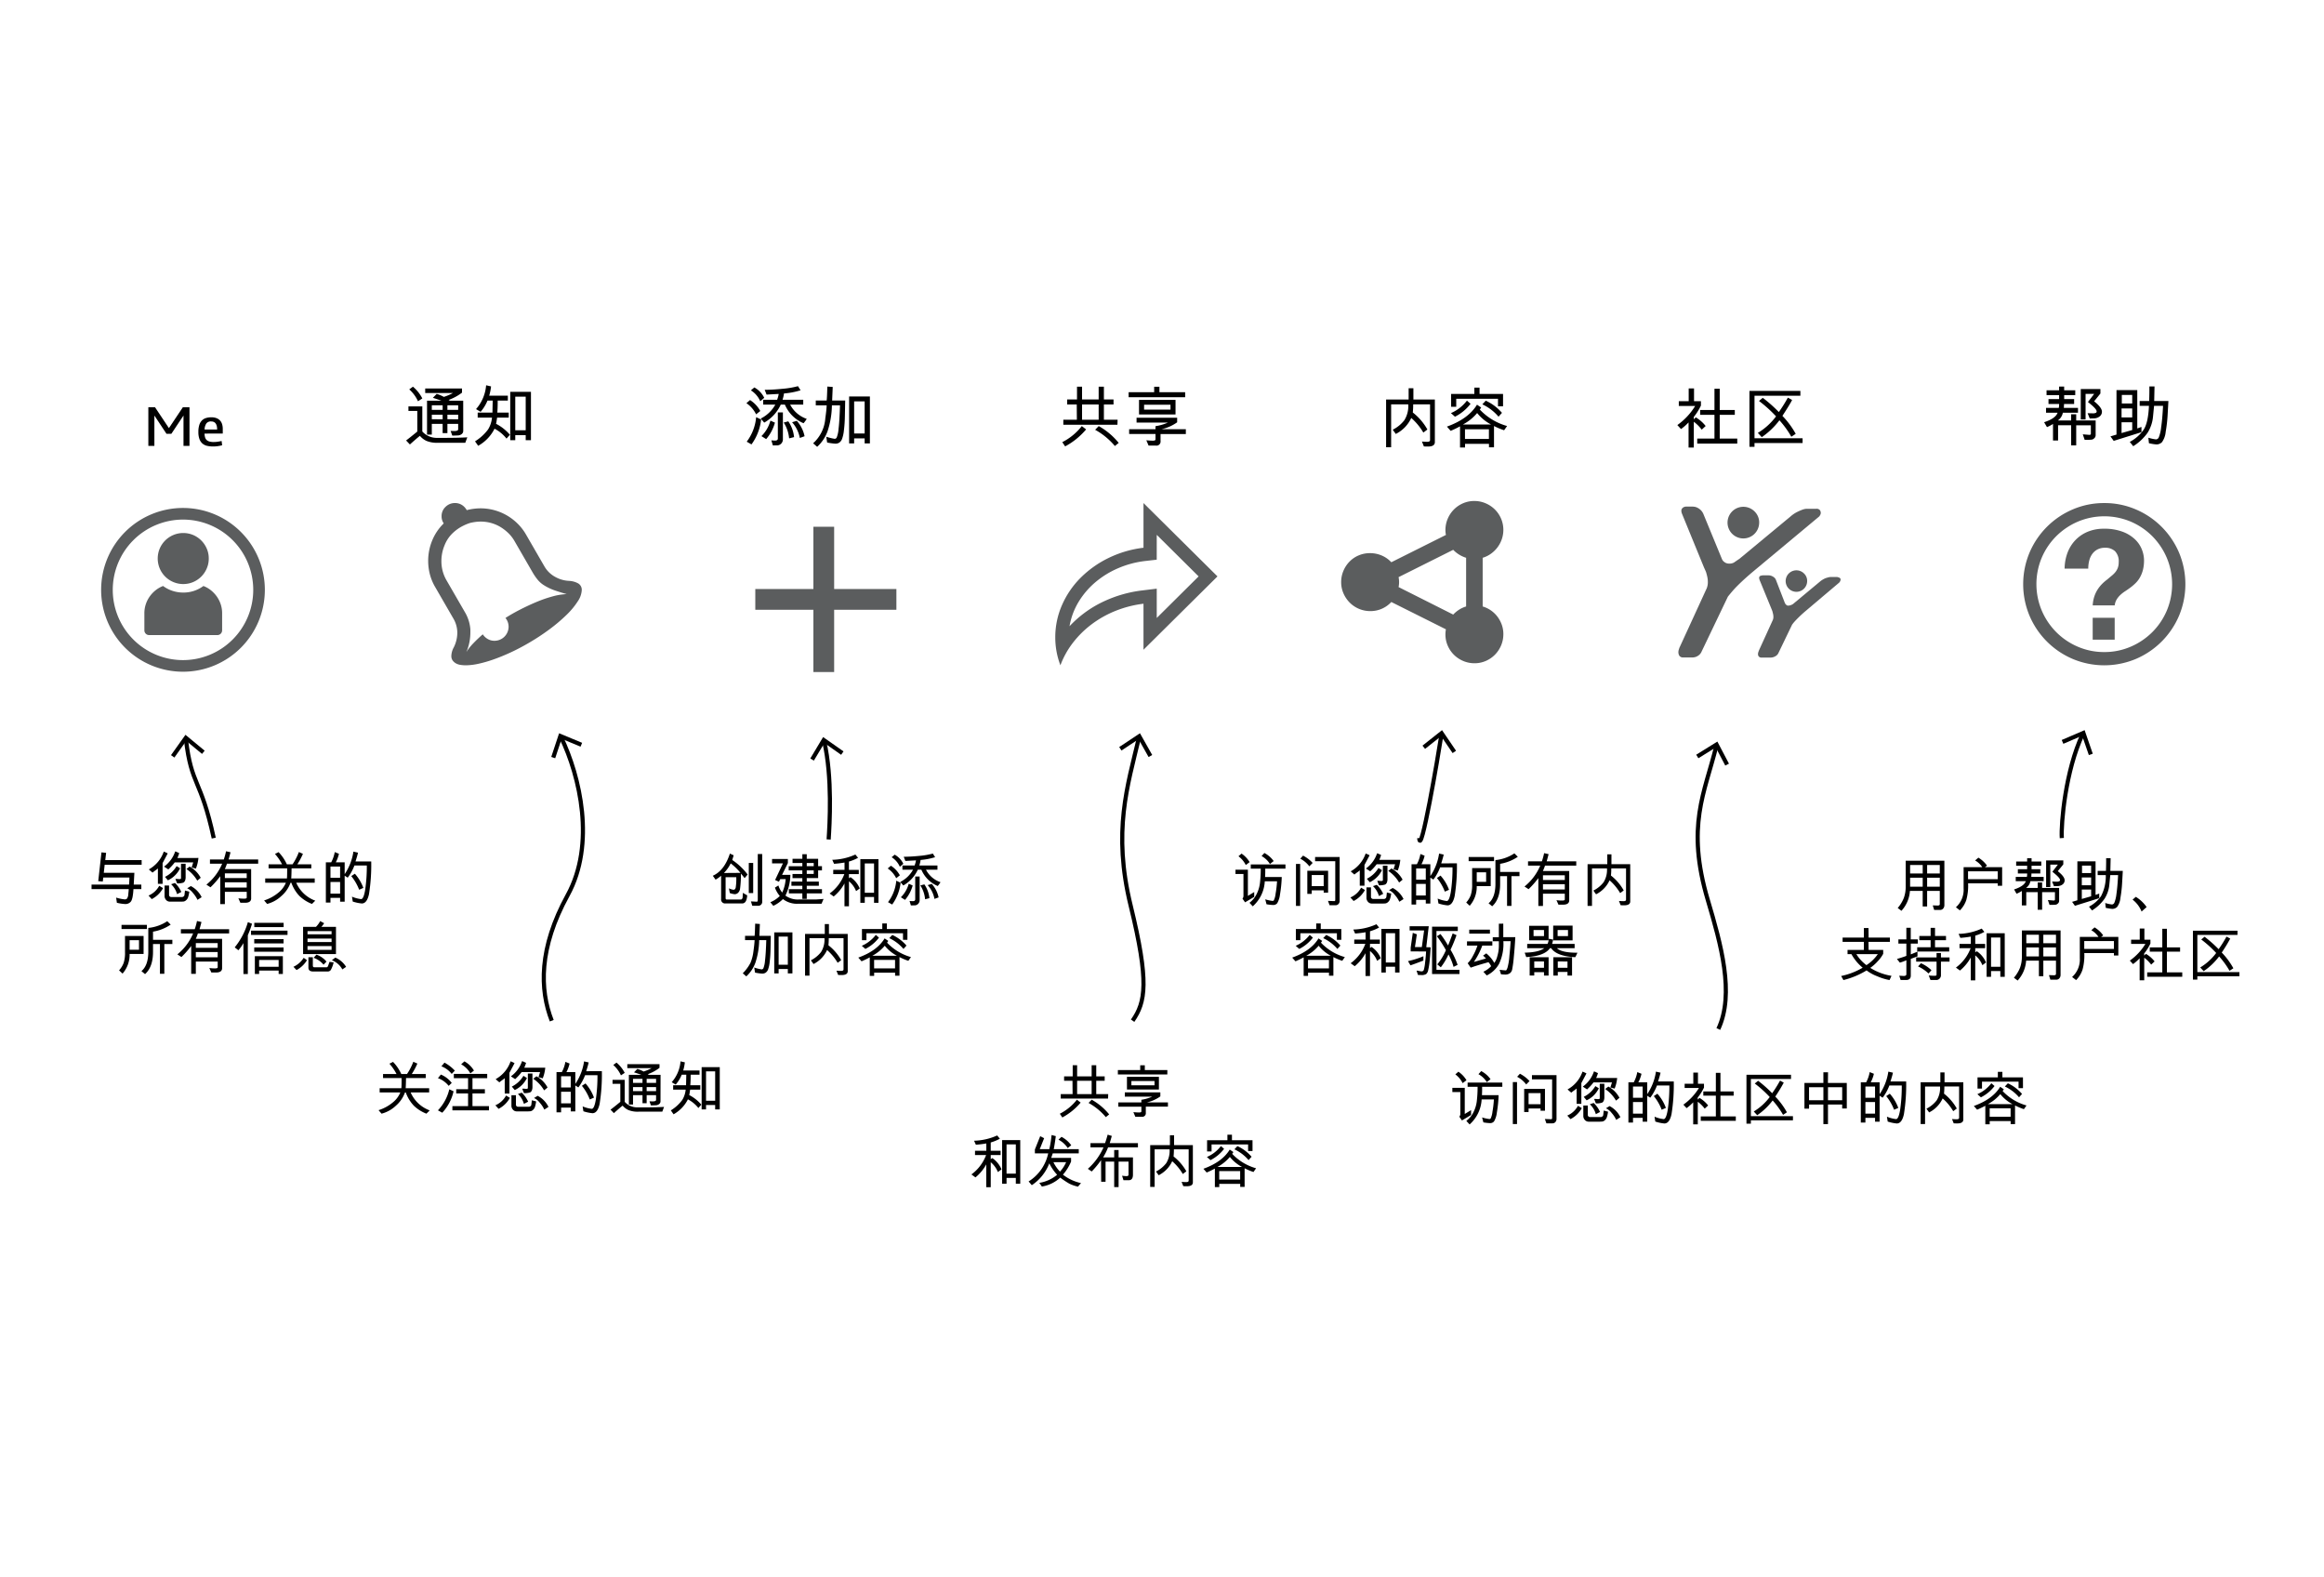 <svg xmlns="http://www.w3.org/2000/svg" viewBox="0 0 560 380">
  <g>
    <path d="M34.13,208.325H25.223l-.212,1.942H32.38l-.157,2.83h1.832v1.093h-1.9q-.143,2.483-.656,3.039a1.678,1.678,0,0,1-1.292.557,10.477,10.477,0,0,1-2.044-.307l-.178-1.245a10.274,10.274,0,0,0,2.072.431.745.745,0,0,0,.563-.216,2.174,2.174,0,0,0,.3-1.114q.1-.9.1-1.145H22.058V213.1H31.1c.041-.516.07-1.08.088-1.7h-6.3l-.123.964-1.094-.095.779-6.932,1.121.116-.205,1.75H34.13Z"/>
    <path d="M39.291,213.951a6.465,6.465,0,0,1-2.728,2.646l-.772-.855a5.264,5.264,0,0,0,2.577-2.351Zm1.121-8.36-1.23,2.324v5H38.047v-3.705a4.475,4.475,0,0,1-.565.444c-.338.246-.58.433-.72.561q-.273-.2-.9-.773a7.816,7.816,0,0,0,3.6-4.293A6.567,6.567,0,0,1,40.412,205.591Zm7.4,1.094a9.032,9.032,0,0,1-.609,2.563l-1.032-.28c.045-.1.176-.5.39-1.217H42.107a11.542,11.542,0,0,1-1.551,1.688l-1.026-.669a7.373,7.373,0,0,0,2.687-3.665,2.7,2.7,0,0,1,.523.206,4.186,4.186,0,0,0,.448.2,8.6,8.6,0,0,1-.438,1.176Zm-2.2,8.121a6.873,6.873,0,0,1-.31,1.415,1.643,1.643,0,0,1-.5.683,1.108,1.108,0,0,1-.618.281l-.52.027H40.9a1.22,1.22,0,0,1-.947-.492,1.423,1.423,0,0,1-.3-.78v-2.618h1.087V215.7a.541.541,0,0,0,.52.4h2.672c.315-.082.489-.249.52-.5l.123-1.066Zm-2.214-5.64a6.17,6.17,0,0,1-2.94,2.905l-.7-.834a6.784,6.784,0,0,0,2.8-2.591Zm.294,5.708-1.019.533a5.214,5.214,0,0,0-1.442-2.392l.922-.308A6.648,6.648,0,0,1,43.687,214.874Zm1.039-3.555a2.195,2.195,0,0,1-.137.81.936.936,0,0,1-.417.5,4.424,4.424,0,0,1-1.49.188l-.417-1.066a1.712,1.712,0,0,1,.232-.014c.1,0,.225.008.386.024s.273.024.332.024q.4,0,.4-.212v-3.486h1.108Zm3.636.137c-.21.191-.487.421-.834.69a8.47,8.47,0,0,0-2.618-2.8l.779-.588A6.617,6.617,0,0,1,48.362,211.456Zm.226,4.676-1.005.649a6.8,6.8,0,0,0-1.1-1.665,3.587,3.587,0,0,0-1.384-1.124l.881-.533A5.877,5.877,0,0,1,48.588,216.132Z"/>
    <path d="M62.212,208.072H54.679a9.4,9.4,0,0,1-.506,1.3h6.344v7.157q-.083.95-1.456.951H57.926L57.44,216.4a10.261,10.261,0,0,0,1.4.089c.41,0,.615-.085.615-.253v-1.387H54.187V217.8H53.072v-6.72a20.888,20.888,0,0,1-2.351,2.673l-.985-.643a12.81,12.81,0,0,0,3.794-5.038H50.591v-1.025h3.336a15.542,15.542,0,0,0,.54-1.976l1.08.24q-.129.554-.465,1.736h7.13Zm-2.762,3.459V210.4H54.187v1.135Zm0,2.29V212.55H54.187v1.271Z"/>
    <path d="M75.973,216.973l-.8.786a9.16,9.16,0,0,1-2.984-1.877,8.893,8.893,0,0,1-1.986-3.236h-.191a7.677,7.677,0,0,1-2.225,3.222,7.859,7.859,0,0,1-3.422,1.891l-.724-.841a10.066,10.066,0,0,0,3.332-1.784,6.134,6.134,0,0,0,1.918-2.488H63.907v-1.019h5.237q.054-.486.054-2.447H64.721v-.971h3.247a12.077,12.077,0,0,0-1.709-2.488l.868-.438a10.389,10.389,0,0,1,1.989,2.926H70.5a14.118,14.118,0,0,0,1.518-2.953l.977.437a17.009,17.009,0,0,1-1.346,2.516h3.363v.971H70.265q-.042,2.036-.089,2.447h5.66v1.019H71.379A8.007,8.007,0,0,0,75.973,216.973Z"/>
    <path d="M89.453,207.525a44.881,44.881,0,0,1-.543,7.892q-.489,2.232-1.726,2.232A10.027,10.027,0,0,1,85,217.185l-.185-1.176a7.715,7.715,0,0,0,2.2.588q.6,0,.974-2.205a38.906,38.906,0,0,0,.4-5.9H85.406a11.482,11.482,0,0,1-1.62,2.94l-.731-.472v6.255h-1.1V216.3H79.63v1.135H78.522v-9.7h1.286a8.244,8.244,0,0,0,.854-2.467l1.012.41a8.505,8.505,0,0,1-.759,2.057h2.14v2.851a13.039,13.039,0,0,0,2.1-5.428l1.114.253q-.185.826-.6,2.112Zm-7.5,3.931v-2.7H79.63v2.7Zm0,3.821v-2.8H79.63v2.8Zm5.6-1.381-1.012.445a11.9,11.9,0,0,0-1.9-3.288l.868-.574A10.608,10.608,0,0,1,87.553,213.9Z"/>
    <path d="M34.6,229.814H31.231a6.911,6.911,0,0,1-1.7,4.731l-.841-.786A5.571,5.571,0,0,0,29.785,232a7.783,7.783,0,0,0,.339-2.607v-3.917H34.6Zm.8-6.008H29.283V222.8H35.4Zm-1.907,4.983v-2.3H31.231v2.3Zm8.039-1.374H39.6v7.171h-1.06v-7.171H36.871v1.88q0,3.656-1.921,5.373l-.868-.725q1.656-1.388,1.654-4.689v-5.715a9.98,9.98,0,0,0,4.567-1.62l.827.82a10.636,10.636,0,0,1-4.259,1.7V226.4h4.662Z"/>
    <path d="M55.212,224.872H47.679a9.4,9.4,0,0,1-.506,1.3h6.344v7.157q-.083.95-1.456.95H50.926l-.486-1.08a10.261,10.261,0,0,0,1.4.089c.41,0,.615-.085.615-.253v-1.388H47.187V234.6H46.072v-6.72a20.96,20.96,0,0,1-2.351,2.673l-.985-.643a12.81,12.81,0,0,0,3.794-5.038H43.591v-1.025h3.336a15.594,15.594,0,0,0,.54-1.976l1.08.239q-.129.553-.465,1.737h7.13Zm-2.762,3.459V227.2H47.187v1.135Zm0,2.29V229.35H47.187v1.271Z"/>
    <path d="M60.729,222.534q-.267.882-.636,1.86l-.376.909v9.338h-1.06V227.2a10.421,10.421,0,0,1-1.217,1.723l-.881-.7a17.053,17.053,0,0,0,3.171-6.077Zm8.551,2.687H60.489V224.2H69.28Zm-.95,2.044H61.262v-1.026H68.33Zm0,2H61.262v-1.026H68.33Zm.014-5.92H61.275v-1.026h7.069Zm-.185,11.293H67.141v-.828h-4.7v.828H61.412v-4.293h6.747ZM67.141,232.9v-1.647h-4.7V232.9Z"/>
    <path d="M73.97,231.312a6.494,6.494,0,0,1-2.516,2.378l-.745-.786a5.734,5.734,0,0,0,2.468-2.167Zm6.986-1.47H73.033v-6.556h3.1a5.517,5.517,0,0,0,1.018-1.394l.951.512a4.526,4.526,0,0,1-.67.882h3.527Zm-1.06-4.765v-.765H74.1v.765Zm0,1.866v-.84H74.1v.84Zm0,1.873v-.909H74.1v.909Zm.5,3.029a7.385,7.385,0,0,1-.673,1.807.926.926,0,0,1-.811.387H75.48q-1.163,0-1.162-.936v-2.5h1.067v1.99c0,.282.111.424.335.424H78.7c.159,0,.282-.124.369-.37l.335-.936Zm-1.723-.185-.711.732a5.529,5.529,0,0,0-2.393-1.655l.684-.758A5.338,5.338,0,0,1,78.673,231.66Zm4.723,1.258-.9.615a4.879,4.879,0,0,0-2.529-2.208l.827-.642A5.64,5.64,0,0,1,83.4,232.918Z"/>
  </g>
  <g>
    <path d="M35.746,107.42V98.11h1.61l3.347,5.026,3.36-5.026h1.595v9.31H44.217V100.1l-2.926,4.4H40.115L37.2,100.1v7.322Z"/>
    <path d="M49.285,104.452a3.567,3.567,0,0,0,.125.889,1.458,1.458,0,0,0,.364.637,1.564,1.564,0,0,0,.673.378,3.77,3.77,0,0,0,1.064.126q.223,0,.489-.021t.525-.063c.173-.028.336-.056.491-.084s.282-.056.384-.084l.126,1.036a8.973,8.973,0,0,1-.987.2,7.707,7.707,0,0,1-1.183.091,6.441,6.441,0,0,1-1.456-.154,2.58,2.58,0,0,1-1.119-.553,2.619,2.619,0,0,1-.721-1.078,4.9,4.9,0,0,1-.259-1.729,5.424,5.424,0,0,1,.217-1.652,2.677,2.677,0,0,1,.623-1.085,2.334,2.334,0,0,1,.986-.595,4.339,4.339,0,0,1,1.295-.182,3.379,3.379,0,0,1,1.232.2,2.336,2.336,0,0,1,.862.567,2.25,2.25,0,0,1,.5.882,3.918,3.918,0,0,1,.161,1.162v1.106Zm3.037-.98q0-1.945-1.441-1.946a1.35,1.35,0,0,0-1.162.49,2.693,2.693,0,0,0-.42,1.456Z"/>
  </g>
  <g>
    <path d="M51.505,201.9c-3.154-14.557-5.366-12.4-6.7-23.8" fill="none" stroke="#000" stroke-miterlimit="10"/>
    <polygon points="49.316 180.844 48.679 181.616 44.879 178.475 42.023 182.495 41.208 181.915 44.687 177.019 49.316 180.844"/>
  </g>
  <path d="M44.1,125.17A16.925,16.925,0,1,1,27.171,142.1,16.944,16.944,0,0,1,44.1,125.17m0-2.8A19.725,19.725,0,1,0,63.82,142.1,19.725,19.725,0,0,0,44.1,122.37Z" fill="#5b5d5e"/>
  <path d="M49.016,141.167a6.664,6.664,0,0,1,1.816,1.04,7.417,7.417,0,0,1,1.419,1.506,7.105,7.105,0,0,1,.937,1.874,6.822,6.822,0,0,1,.337,2.137v4.1a1.15,1.15,0,0,1-1.171,1.171H35.959a1.148,1.148,0,0,1-1.17-1.171v-4.1a6.792,6.792,0,0,1,.336-2.137,7.048,7.048,0,0,1,.938-1.874,7.363,7.363,0,0,1,1.419-1.506,6.629,6.629,0,0,1,1.815-1.04,7.91,7.91,0,0,0,2.268,1.17,8.185,8.185,0,0,0,2.591.411A8.044,8.044,0,0,0,49.016,141.167Zm1.289-6.617a5.973,5.973,0,0,1-.484,2.386A6.167,6.167,0,0,1,48.5,138.9a6.23,6.23,0,0,1-1.947,1.317,6.158,6.158,0,0,1-4.786,0,6.122,6.122,0,0,1-3.279-3.279,6.169,6.169,0,0,1,0-4.786,6.167,6.167,0,0,1,3.279-3.265,6.181,6.181,0,0,1,4.786,0,6.208,6.208,0,0,1,3.264,3.265A5.947,5.947,0,0,1,50.305,134.55Z" fill="#5b5d5e"/>
  <g>
    <path d="M180.151,210.682l-.731.867q-.282-.4-.882-1.094a27.358,27.358,0,0,1-.219,3.73,1.7,1.7,0,0,1-.506.929,1.2,1.2,0,0,1-.8.3,5.125,5.125,0,0,1-1.149-.273q-.1-.479-.212-1.141a3.418,3.418,0,0,0,1.094.348c.269,0,.448-.178.536-.537a13.606,13.606,0,0,0,.134-2.491h-2.57v5.018q0,.361.266.361h3.411a.358.358,0,0,0,.288-.164.656.656,0,0,0,.136-.355L179,215.09l1.046.6q-.123,1.948-1.19,1.95h-4.026a.955.955,0,0,1-1.066-1.094v-5.586a7.6,7.6,0,0,1-1.333.951l-.67-.937q2.8-1.251,4.115-5.346l.909.418-.335,1.135A14.936,14.936,0,0,1,180.151,210.682Zm-1.722-.405a13.765,13.765,0,0,0-2.352-2.283,8.986,8.986,0,0,1-1.64,2.311Zm3.062,4.868h-1.059v-7.26h1.059Zm2.174,2.091a.909.909,0,0,1-.284.705.879.879,0,0,1-.6.26h-1.511l-.321-1.053,1.422.075c.15,0,.226-.155.226-.465v-11.02h1.066Z"/>
    <path d="M198.451,216.561l-.492,1.148H192.4a5.5,5.5,0,0,1-3.739-1.121,7.867,7.867,0,0,1-2.324,1.627l-.711-.869a6.863,6.863,0,0,0,2.276-1.5,6.7,6.7,0,0,1-1.175-2.018l.84-.519a4.869,4.869,0,0,0,.923,1.708,9.382,9.382,0,0,0,.827-3.232h-1.3l-.322.629-.923-.418,1.887-4.006h-2.618v-1.053h3.808v.971l-1.4,2.852h2a11.558,11.558,0,0,1-1.189,4.99,5.068,5.068,0,0,0,3.288.935h4.088Zm-.383-1.34H194.4v1.326h-1.066v-1.326h-3.247v-1.012h3.247v-.828h-2.632v-1h2.632v-.842h-2.365v-1h2.365v-.855H190.05v-1.012h3.288V207.9h-2.365v-1.011h2.365v-1.108H194.4v1.108h2.742v1.777h.922v1.012h-.922v1.859H194.4v.842h2.912v1H194.4v.828h3.664Zm-1.989-6.557V207.9H194.4v.766Zm0,1.867v-.855H194.4v.855Z"/>
    <path d="M207.167,214.031l-.882.643a5.76,5.76,0,0,0-1.716-2.365v6.015h-1.08v-5.5a10.625,10.625,0,0,1-2.6,3.139l-.978-.711a10.226,10.226,0,0,0,3.541-4.676h-2.673v-1.025H203.5v-1.764a25.078,25.078,0,0,1-2.523.307l-.43-.963a14.285,14.285,0,0,0,5.571-1.272l.643.793a10.96,10.96,0,0,1-2.2.9v2h2.379v1.025h-2.379v1l.376-.265A6.127,6.127,0,0,1,207.167,214.031Zm4.512,3.451h-1.067v-1.394h-2.235v1.394h-1.066v-10.5h4.368Zm-1.067-2.419v-7.055h-2.235v7.055Z"/>
    <path d="M216.833,210.865l-.882.7a6.086,6.086,0,0,0-2.044-2.352l.766-.656A6.29,6.29,0,0,1,216.833,210.865Zm.178,1.791a10.843,10.843,0,0,1-2.031,5.25l-1-.574a9.985,9.985,0,0,0,1.989-5.168Zm.656-4.566-.834.719a5.2,5.2,0,0,0-1.976-2.3l.725-.616A4.911,4.911,0,0,1,217.667,208.09Zm8.962,4.437a6.767,6.767,0,0,1-.67.916,7.379,7.379,0,0,1-3.938-3.923h-.868a8.374,8.374,0,0,1-3.486,3.793l-.738-.854a7.175,7.175,0,0,0,3.076-2.939h-2.557V208.5h2.94a6.978,6.978,0,0,0,.335-1.236l-2.564.142-.389-1.011q1.645,0,3.759-.211a18.427,18.427,0,0,0,3.254-.555l.547.869a16.126,16.126,0,0,1-3.5.67,7.346,7.346,0,0,1-.308,1.332h4.369v1.02h-2.762A6.208,6.208,0,0,0,226.629,212.527Zm-6.706.786a8.869,8.869,0,0,1-1.846,3.472l-1-.629a7.23,7.23,0,0,0,1.894-3.26Zm1.681,3.617a1.336,1.336,0,0,1-.3.741,1.226,1.226,0,0,1-1.049.434l-.766.014-.321-1.08a7,7,0,0,0,.786.055q.581,0,.581-.446V211.16H221.6Zm2.352-.561-1.039.266a7.472,7.472,0,0,0-1.142-3.336l.964-.252A7.087,7.087,0,0,1,223.956,216.369Zm2.215-.185-1,.363a6.873,6.873,0,0,0-1.634-3.317l.991-.292A6.968,6.968,0,0,1,226.171,216.184Z"/>
    <path d="M185.736,225.451l-.068,3.322a27.817,27.817,0,0,1-.205,2.991,7.287,7.287,0,0,1-.4,1.822,1.65,1.65,0,0,1-.578.741,1.5,1.5,0,0,1-.831.222,13.063,13.063,0,0,1-1.722-.246l-.185-1.223a9.7,9.7,0,0,0,1.805.451.515.515,0,0,0,.4-.284,6.21,6.21,0,0,0,.386-1.821q.2-1.539.308-4.949h-1.709a18.2,18.2,0,0,1-.92,5.458,8.244,8.244,0,0,1-2.184,3.278l-.854-.746a10.316,10.316,0,0,0,1.866-2.526,10.426,10.426,0,0,0,.7-2.73q.246-1.718.287-2.734h-2.3v-1.026h2.3q.075-.594.137-2.939l1.134.082-.123,2.857Zm5.209,9.043h-1.107v-1.058h-2.215v1.058h-1.06v-9.885h4.382Zm-1.107-2.084v-6.775h-2.215v6.775Z"/>
    <path d="M204.275,233.961q0,.93-1.456.93c-.232,0-.516-.006-.854-.02l-.41-1.033q.711.056,1.107.055.6,0,.6-.362V226h-3.555q0,.882-.082,1.723A11.839,11.839,0,0,1,202.7,231.3l-.854.642a12.567,12.567,0,0,0-2.55-3.076,7.1,7.1,0,0,1-3.261,3.369l-.642-.894a7.226,7.226,0,0,0,2.454-2,5.643,5.643,0,0,0,.82-3.342h-3.609v9.043h-1.067V224.979h4.751v-2.372h1v2.372h4.525Z"/>
    <path d="M219.506,230.564l-.629.9a15.207,15.207,0,0,1-2.133-.9v4.491h-1.059v-.739H210.64v.78h-1.06v-4.463a21.562,21.562,0,0,1-1.976.949l-.786-.894q4.527-1.627,6.344-4.622l.882.6-.294.424A12.537,12.537,0,0,0,219.506,230.564Zm-7.7-4.689a9.426,9.426,0,0,1-3.288,2.727l-.855-.758a8.442,8.442,0,0,0,3.377-2.633l.752.664Zm6.849.525h-1.066v-1.578H208.78V226.5H207.7v-2.7h4.9v-1.332H213.7V223.8h4.956Zm-2.536,3.842a9.285,9.285,0,0,1-2.926-2.412,9.97,9.97,0,0,1-2.994,2.412Zm-.444,1.006h-5.045v2.043h5.045Zm2.755-3.459-.725.813a10.047,10.047,0,0,0-3.418-2.6l.725-.773A10.063,10.063,0,0,1,218.426,227.789Z"/>
  </g>
  <g>
    <path d="M183.2,99.013l-1.008.8a6.95,6.95,0,0,0-2.336-2.687l.875-.75A7.176,7.176,0,0,1,183.2,99.013Zm.2,2.047a12.4,12.4,0,0,1-2.32,6l-1.148-.656a11.406,11.406,0,0,0,2.273-5.906Zm.75-5.219-.953.821a5.936,5.936,0,0,0-2.258-2.625l.828-.7A5.618,5.618,0,0,1,184.154,95.841Zm10.242,5.071a7.5,7.5,0,0,1-.765,1.046,8.419,8.419,0,0,1-4.5-4.484h-.992a9.576,9.576,0,0,1-3.985,4.336l-.843-.977a8.184,8.184,0,0,0,3.515-3.359H183.9V96.31h3.36a7.782,7.782,0,0,0,.382-1.414l-2.929.164-.446-1.156q1.884,0,4.3-.242a20.988,20.988,0,0,0,3.719-.633l.625.992a18.284,18.284,0,0,1-4,.766,8.543,8.543,0,0,1-.351,1.523h4.992v1.164H190.4A7.107,7.107,0,0,0,194.4,100.912Zm-7.664.9a10.111,10.111,0,0,1-2.109,3.969l-1.141-.719a8.246,8.246,0,0,0,2.164-3.727Zm1.922,4.133a1.536,1.536,0,0,1-.34.848,1.4,1.4,0,0,1-1.2.5l-.875.015-.367-1.234a7.82,7.82,0,0,0,.9.062c.444,0,.665-.169.665-.507V99.349h1.218Zm2.688-.641-1.188.3a8.551,8.551,0,0,0-1.3-3.813l1.1-.289A8.116,8.116,0,0,1,191.342,105.3Zm2.531-.211-1.141.414a7.826,7.826,0,0,0-1.867-3.789L192,101.38A7.984,7.984,0,0,1,193.873,105.091Z"/>
    <path d="M203.662,96.482l-.078,3.8a31.242,31.242,0,0,1-.234,3.418,8.359,8.359,0,0,1-.461,2.082,1.879,1.879,0,0,1-.66.847,1.721,1.721,0,0,1-.95.254,14.853,14.853,0,0,1-1.968-.281l-.211-1.4a11.148,11.148,0,0,0,2.062.515.582.582,0,0,0,.457-.324,7.064,7.064,0,0,0,.442-2.082q.226-1.758.351-5.656h-1.953a20.71,20.71,0,0,1-1.051,6.238,9.381,9.381,0,0,1-2.5,3.746l-.976-.851a8.933,8.933,0,0,0,2.937-6.008q.282-1.96.328-3.125h-2.625V96.482H199.2q.087-.68.156-3.359l1.3.093-.14,3.266Zm5.953,10.336H208.35v-1.211h-2.532v1.211h-1.211v-11.3h5.008Zm-1.265-2.383V96.693h-2.532v7.742Z"/>
  </g>
  <g>
    <path d="M199.673,202.229c.231-3.424.941-15.025-1.069-23.616" fill="none" stroke="#000" stroke-miterlimit="10"/>
    <polygon points="203.256 181.013 202.682 181.833 198.647 178.999 196.115 183.23 195.256 182.716 198.341 177.563 203.256 181.013"/>
  </g>
  <polygon points="216 146.896 201 146.896 201 161.896 196 161.896 196 146.896 182 146.896 182 141.896 196 141.896 196 126.896 201 126.896 201 141.896 216 141.896 216 146.896" fill="#5b5d5e"/>
  <g>
    <path d="M260.4,265.619a15.1,15.1,0,0,1-4.422,3.582l-.6-.9a12.182,12.182,0,0,0,4.115-3.384Zm6.639-2.044-.035,1.067H255.6v-1.067h2.857l-.027-3.206H256.41V259.3h2.072v-2.687h1.067V259.3h3.5v-2.687h1.107V259.3h2.03v1.066h-2.03v3.206Zm-3.992,0v-3.206h-3.5v3.206Zm4.224,4.888-.806.656A14.659,14.659,0,0,0,262.3,265.7l.76-.779A14.58,14.58,0,0,1,267.273,268.463Z"/>
    <path d="M281.287,258.845H269.365v-1.067h5.387V256.63h1.107v1.148h5.428Zm.143,7.752H276.1v1.469a.864.864,0,0,1-.985.971h-1.537l-.478-1.121c.588.055,1.049.082,1.386.082.366,0,.547-.089.547-.267V266.6h-5.556v-1.019h5.556v-.642a10.32,10.32,0,0,0,2.619-.759h-6.611v-1.019H279.6v.964a8.917,8.917,0,0,1-3.282,1.456h5.114Zm-2.174-4.129h-7.7V259.4h7.7Zm-1.059-1.019v-1.025h-5.572v1.025Z"/>
    <path d="M241.33,281.708l-.881.643a5.763,5.763,0,0,0-1.717-2.366V286h-1.08v-5.5a10.642,10.642,0,0,1-2.6,3.138l-.979-.711a10.231,10.231,0,0,0,3.541-4.676h-2.672v-1.025h2.727V275.46a25.239,25.239,0,0,1-2.521.308l-.432-.964a14.3,14.3,0,0,0,5.572-1.272l.643.793a11.086,11.086,0,0,1-2.2.9v2h2.379v1.025h-2.379v1l.377-.267A6.128,6.128,0,0,1,241.33,281.708Zm4.512,3.452h-1.067v-1.394h-2.234v1.394h-1.066v-10.5h4.367Zm-1.067-2.42v-7.054h-2.234v7.054Z"/>
    <path d="M260.484,285.01l-.724.854a8.809,8.809,0,0,1-2.129-.738,22.011,22.011,0,0,1-2.156-1.436,8.4,8.4,0,0,1-4.424,2.147l-.615-.882a8.888,8.888,0,0,0,4.293-1.948,11.778,11.778,0,0,1-1.887-2.755,11.043,11.043,0,0,1-4.217,5.264l-.766-.9a10.552,10.552,0,0,0,4.717-6.767h-3.207v-.937l1.285-3.206.944.492-1.053,2.632h2.3a23.958,23.958,0,0,0,.547-3.4l1.019.266q-.307,2.269-.5,3.138h6.03v1.019H253.67l-.369,1.093h4.791v.868a11.419,11.419,0,0,1-1.961,3.165A10.774,10.774,0,0,0,260.484,285.01Zm-3.582-5.038h-3.068a8.994,8.994,0,0,0,1.586,2.276A8.354,8.354,0,0,0,256.9,279.972Zm1.231-4.075-.854.67a5.892,5.892,0,0,0-2.228-2.016l.73-.684A6.807,6.807,0,0,1,258.133,275.9Z"/>
    <path d="M274.205,276.4h-7.2a14.553,14.553,0,0,1-1.19,2.414h2.666v-1.778h1.061v1.778H273v4.156q0,1.346-1.006,1.347h-1.277l-.336-1.081a9.558,9.558,0,0,0,1.066.1c.324,0,.487-.121.487-.362v-3.138h-2.393v6.132h-1.061v-6.132H266.4v4.86h-1.058l-.028-5.209a21.106,21.106,0,0,1-2.255,2.728l-.924-.643a14.921,14.921,0,0,0,3.767-5.168h-3.138v-1.018h3.513q.246-.651.629-2.044l1,.308q-.471,1.661-.506,1.736h6.8Z"/>
    <path d="M287.439,284.839q0,.929-1.457.93-.348,0-.853-.021l-.41-1.032c.473.036.843.055,1.107.055.4,0,.6-.122.6-.363v-7.533h-3.555q0,.882-.082,1.723a11.867,11.867,0,0,1,3.076,3.582l-.855.642a12.54,12.54,0,0,0-2.549-3.076,7.107,7.107,0,0,1-3.262,3.37l-.642-.895a7.231,7.231,0,0,0,2.455-2,5.644,5.644,0,0,0,.82-3.343h-3.609v9.044h-1.067V275.856h4.75v-2.372h1.006v2.372h4.525Z"/>
    <path d="M302.67,281.441l-.629.9a15.233,15.233,0,0,1-2.133-.9v4.492h-1.06v-.739H293.8v.78h-1.059V281.51a21.786,21.786,0,0,1-1.976.95l-.786-.9q4.526-1.628,6.344-4.621l.881.6-.293.424A12.532,12.532,0,0,0,302.67,281.441Zm-7.705-4.689a9.42,9.42,0,0,1-3.287,2.727l-.856-.758a8.458,8.458,0,0,0,3.377-2.632l.752.663Zm6.849.526h-1.066V275.7h-8.805v1.682h-1.08v-2.7h4.9v-1.333h1.093v1.333h4.955Zm-2.535,3.842a9.271,9.271,0,0,1-2.925-2.413,10.005,10.005,0,0,1-3,2.413Zm-.445,1h-5.045v2.044h5.045Zm2.756-3.459-.725.813a10.06,10.06,0,0,0-3.418-2.6l.725-.772A10.059,10.059,0,0,1,301.59,278.666Z"/>
  </g>
  <g>
    <path d="M261.715,103.443a17.292,17.292,0,0,1-5.055,4.094l-.687-1.024a13.9,13.9,0,0,0,4.7-3.867Zm7.586-2.336-.039,1.219H256.223v-1.219h3.265l-.031-3.664h-2.305V96.224h2.368v-3.07h1.218v3.07h4v-3.07H266v3.07h2.32v1.219H266v3.664Zm-4.563,0V97.443h-4v3.664Zm4.828,5.586-.921.75a16.8,16.8,0,0,0-4.758-3.906l.867-.891A16.684,16.684,0,0,1,269.566,106.693Z"/>
    <path d="M285.582,95.7H271.957V94.482h6.156V93.169h1.266v1.313h6.2Zm.164,8.859h-6.094v1.68a.987.987,0,0,1-1.125,1.109H276.77l-.547-1.281q1.008.093,1.586.094c.416,0,.625-.1.625-.305v-1.3h-6.352V103.4h6.352v-.734a11.665,11.665,0,0,0,2.992-.868h-7.555V100.63h9.781v1.1a10.17,10.17,0,0,1-3.75,1.664h5.844Zm-2.484-4.719h-8.8v-3.5h8.8Zm-1.211-1.164V97.505h-6.367v1.172Z"/>
  </g>
  <g>
    <path d="M274.446,177.7c-2.732,11.528-6.37,22.573-2,40.446,4.5,18.417,3.6,23.25.476,27.744" fill="none" stroke="#000" stroke-miterlimit="10"/>
    <polygon points="269.688 179.966 270.241 180.801 274.349 178.074 276.769 182.37 277.641 181.878 274.692 176.646 269.688 179.966"/>
  </g>
  <path d="M293.367,138.857l-17.826,17.668V145.438a26.749,26.749,0,0,0-6.721,1.715,25.027,25.027,0,0,0-5.761,3.231,23.574,23.574,0,0,0-4.528,4.466,20.512,20.512,0,0,0-3.01,5.423,18.777,18.777,0,0,1-1.237-6.7,19.227,19.227,0,0,1,1.615-7.8,21.457,21.457,0,0,1,4.467-6.56,24.927,24.927,0,0,1,6.739-4.786,26.208,26.208,0,0,1,8.436-2.473V121.19ZM278.73,134.83l-2.791.318a23.2,23.2,0,0,0-6.46,1.716,21.756,21.756,0,0,0-5.5,3.369,19.324,19.324,0,0,0-4.068,4.746,16.786,16.786,0,0,0-2.193,5.883,26.686,26.686,0,0,1,7.717-5.723,30.3,30.3,0,0,1,9.711-2.891l3.588-.439v7.059l10.09-10.011-10.09-10.009Z" fill="#5b5d5e"/>
  <g>
    <path d="M103.548,267.5l-.8.786a9.153,9.153,0,0,1-2.983-1.876,8.926,8.926,0,0,1-1.987-3.237h-.191a7.68,7.68,0,0,1-2.225,3.224,7.869,7.869,0,0,1-3.422,1.889l-.724-.841a10.026,10.026,0,0,0,3.333-1.784,6.105,6.105,0,0,0,1.917-2.488H91.482v-1.019h5.237q.056-.485.054-2.447H92.3v-.971h3.247a12.158,12.158,0,0,0-1.709-2.488l.868-.437a10.362,10.362,0,0,1,1.989,2.925h1.381a14.042,14.042,0,0,0,1.518-2.953l.977.438a16.9,16.9,0,0,1-1.346,2.515h3.363v.971H97.84q-.041,2.038-.089,2.447h5.66v1.019H98.954A8,8,0,0,0,103.548,267.5Z"/>
    <path d="M108.853,260.88l-.739.711a5.731,5.731,0,0,0-2.591-1.86l.711-.868A6.383,6.383,0,0,1,108.853,260.88Zm.437,2.01a10.975,10.975,0,0,1-2.721,5.168l-1.046-.575a10.946,10.946,0,0,0,2.742-5.065Zm.308-4.97-.759.786a5.836,5.836,0,0,0-2.475-1.832l.739-.882A9.759,9.759,0,0,1,109.6,257.92Zm8.23,9.563H109.01v-1.018h3.78v-3.056h-2.857v-1.018h2.857v-2.66h-3.432v-1.025H117.4v1.025H113.85v2.66h2.987v1.018H113.85v3.056h3.978Zm-3.623-9.577-.868.677a5.6,5.6,0,0,0-2.215-2.187l.786-.711A6.1,6.1,0,0,1,114.205,257.906Z"/>
    <path d="M122.866,264.476a6.46,6.46,0,0,1-2.727,2.645l-.773-.854a5.262,5.262,0,0,0,2.577-2.352Zm1.121-8.361-1.23,2.324v5h-1.135v-3.706a4.315,4.315,0,0,1-.563.445q-.51.369-.722.56a11.686,11.686,0,0,1-.9-.772,7.812,7.812,0,0,0,3.6-4.293A6.655,6.655,0,0,1,123.987,256.115Zm7.4,1.094a9.014,9.014,0,0,1-.609,2.563l-1.032-.28q.069-.144.39-1.217h-4.45a11.45,11.45,0,0,1-1.552,1.689l-1.026-.67a7.351,7.351,0,0,0,2.687-3.664,2.757,2.757,0,0,1,.523.205,3.71,3.71,0,0,0,.448.2,8.223,8.223,0,0,1-.438,1.176Zm-2.2,8.121a6.877,6.877,0,0,1-.311,1.415,1.653,1.653,0,0,1-.5.684,1.111,1.111,0,0,1-.619.28l-.52.027h-2.755a1.218,1.218,0,0,1-.946-.492,1.418,1.418,0,0,1-.3-.779v-2.618h1.087v2.379a.542.542,0,0,0,.52.4h2.673c.314-.082.488-.248.519-.5l.123-1.067Zm-2.215-5.64a6.163,6.163,0,0,1-2.94,2.906l-.7-.834a6.784,6.784,0,0,0,2.8-2.591Zm.294,5.708-1.019.534a5.208,5.208,0,0,0-1.442-2.393l.923-.308A6.682,6.682,0,0,1,127.262,265.4Zm1.039-3.554a2.174,2.174,0,0,1-.137.81.929.929,0,0,1-.417.5,4.387,4.387,0,0,1-1.49.188l-.417-1.067a2.12,2.12,0,0,1,.232-.013q.144,0,.387.024c.161.016.272.024.331.024.27,0,.4-.071.4-.212V258.61H128.3Zm3.637.136c-.209.192-.488.422-.834.691a8.487,8.487,0,0,0-2.619-2.8l.78-.588A6.635,6.635,0,0,1,131.938,261.98Zm.225,4.676-1.005.65a6.818,6.818,0,0,0-1.1-1.664,3.591,3.591,0,0,0-1.385-1.125l.882-.534A5.876,5.876,0,0,1,132.163,266.656Z"/>
    <path d="M145.028,258.05a44.7,44.7,0,0,1-.543,7.892q-.489,2.232-1.726,2.232a9.925,9.925,0,0,1-2.181-.465l-.184-1.176a7.642,7.642,0,0,0,2.2.588q.6,0,.974-2.2a38.776,38.776,0,0,0,.4-5.9h-2.988a11.461,11.461,0,0,1-1.62,2.939l-.731-.472v6.255h-1.1v-.909h-2.324v1.135H134.1v-9.7h1.285a8.2,8.2,0,0,0,.854-2.468l1.012.41a8.4,8.4,0,0,1-.759,2.058h2.14v2.85a13.01,13.01,0,0,0,2.105-5.427l1.115.253q-.184.827-.6,2.112Zm-7.5,3.93v-2.7h-2.324v2.7Zm0,3.822v-2.8h-2.324v2.8Zm5.6-1.381-1.012.444a11.9,11.9,0,0,0-1.9-3.288l.868-.574A10.6,10.6,0,0,1,143.128,264.421Z"/>
    <path d="M160.013,266.656l-.424,1.149H153.9a5.968,5.968,0,0,1-2.5-.4,4.084,4.084,0,0,1-1.371-1.056q-.477.356-2.112,1.811l-.8-.841q.8-.587,2.359-1.88V261.1H147.6v-.964h2.926v5.291a4.005,4.005,0,0,0,1.422,1.015,4.05,4.05,0,0,0,1.518.331H154.8Q158.121,266.772,160.013,266.656Zm-9.482-8.2-.909.6a7.415,7.415,0,0,0-1.846-2.5l.78-.574A8.042,8.042,0,0,1,150.531,258.453Zm8.627,6.863a.831.831,0,0,1-.31.643,1.366,1.366,0,0,1-.862.3c-.367.018-.746.03-1.138.034l-.349-.991q.582.027.752.027.842,0,.841-.362v-1.149h-2.27v1.955h-1v-1.955h-2.283v2.263h-1v-7.15h3.035q-1.448-.505-1.8-.6l.8-.827a6.985,6.985,0,0,1,1.51.629,10.685,10.685,0,0,0,1.928-.814h-5.852v-.964h7.759v.882a10.271,10.271,0,0,1-2.83,1.538l.294.158h2.789Zm-4.341-4.45v-.97h-2.283v.97Zm0,1.983v-.964h-2.283v.964Zm3.275-1.983v-.97h-2.27v.97Zm0,1.983v-.964h-2.27v.964Z"/>
    <path d="M169,266.116l-.718.807a7.838,7.838,0,0,0-2.522-2.085,8.48,8.48,0,0,1-3.452,3.6l-.664-.943a9.838,9.838,0,0,0,2.742-2.491,5.688,5.688,0,0,0,.834-2.506h-3.015v-1.06h3.11l.055-2.536h-1.094a8.613,8.613,0,0,1-1.456,2.379l-.964-.574a8.624,8.624,0,0,0,2.126-5.024l1.039.239a10.8,10.8,0,0,1-.389,1.955h3.93V258.9h-2.139q0,1.635-.089,2.536h2.413v1.06H166.3q-.163,1.107-.226,1.306A9.662,9.662,0,0,1,169,266.116Zm4.436,1.142h-1.107V266.2h-2.2v1.06h-1.06V257.072h4.368Zm-1.107-2.085v-7.082h-2.2v7.082Z"/>
  </g>
  <g>
    <path d="M112.6,105.354l-.485,1.313h-6.508a6.816,6.816,0,0,1-2.855-.458A4.63,4.63,0,0,1,101.184,105q-.549.407-2.414,2.071l-.915-.961q.906-.672,2.7-2.149V99H98.418V97.9h3.344v6.047a4.565,4.565,0,0,0,1.625,1.16,4.644,4.644,0,0,0,1.734.379h1.524Q110.433,105.487,112.6,105.354Zm-10.836-9.375-1.039.688a8.515,8.515,0,0,0-2.11-2.86l.891-.656A9.2,9.2,0,0,1,101.762,95.979Zm9.859,7.844a.952.952,0,0,1-.355.734,1.566,1.566,0,0,1-.985.344q-.63.032-1.3.039l-.4-1.133c.442.021.729.031.859.031.641,0,.961-.137.961-.414v-1.312h-2.593v2.234H106.66v-2.234h-2.609V104.7H102.9V96.526h3.469q-1.656-.577-2.062-.688l.914-.945a8.017,8.017,0,0,1,1.726.719,12.353,12.353,0,0,0,2.2-.93h-6.687v-1.1h8.867v1.007a11.77,11.77,0,0,1-3.234,1.758l.336.18h3.187Zm-4.961-5.086v-1.11h-2.609v1.11Zm0,2.265V99.9h-2.609V101Zm3.742-2.265v-1.11h-2.593v1.11Zm0,2.265V99.9h-2.593V101Z"/>
    <path d="M122.871,104.737l-.82.922a8.988,8.988,0,0,0-2.883-2.383,9.7,9.7,0,0,1-3.945,4.117l-.758-1.078a11.253,11.253,0,0,0,3.133-2.848,6.513,6.513,0,0,0,.953-2.863h-3.446V99.393h3.555l.063-2.9h-1.25a9.915,9.915,0,0,1-1.664,2.718l-1.1-.656a9.876,9.876,0,0,0,2.43-5.742l1.187.273a12.355,12.355,0,0,1-.445,2.235h4.492V96.5h-2.445q0,1.867-.1,2.9h2.758V100.6h-2.8q-.187,1.266-.257,1.492A11.078,11.078,0,0,1,122.871,104.737Zm5.07,1.305h-1.265v-1.211H124.16v1.211h-1.211V94.4h4.992Zm-1.265-2.383V95.565H124.16v8.094Z"/>
  </g>
  <g>
    <path d="M135.208,177.615c4.548,9.431,8.346,25.714,1.584,38.031-7,12.75-6.75,22.75-3.84,30.244" fill="none" stroke="#000" stroke-miterlimit="10"/>
    <polygon points="132.833 182.346 133.783 182.662 135.335 177.982 139.89 179.872 140.272 178.948 134.725 176.647 132.833 182.346"/>
  </g>
  <path d="M137.15,139.935a5.089,5.089,0,0,1,2.114.578,1.771,1.771,0,0,1,.917,1.695,5.259,5.259,0,0,1-.957,2.651,18.194,18.194,0,0,1-2.672,3.231,39.359,39.359,0,0,1-4.088,3.47,52.809,52.809,0,0,1-5.2,3.41q-2.195,1.275-4.327,2.253t-4.068,1.655a29.562,29.562,0,0,1-3.63,1.037,14.733,14.733,0,0,1-3.01.358,8.313,8.313,0,0,1-1.277-.1,3.191,3.191,0,0,1-1.116-.379,2.483,2.483,0,0,1-.777-.7,1.839,1.839,0,0,1-.3-1.1,4.6,4.6,0,0,1,.6-2.074,7.936,7.936,0,0,0,.836-3.43,6.764,6.764,0,0,0-.917-3.43l-4.426-7.657a12.062,12.062,0,0,1-1.277-3.091,13.062,13.062,0,0,1-.4-3.21,12.787,12.787,0,0,1,.957-4.866,12.163,12.163,0,0,1,2.791-4.147,2.961,2.961,0,0,1-.518-1.715,3.024,3.024,0,0,1,.957-2.273,3.177,3.177,0,0,1,2.274-.918,3.076,3.076,0,0,1,1.654.459,3.358,3.358,0,0,1,1.177,1.256,13.189,13.189,0,0,1,3.35-.438,12.4,12.4,0,0,1,3.21.419,12.745,12.745,0,0,1,2.992,1.216,12.9,12.9,0,0,1,2.631,1.974,12.284,12.284,0,0,1,2.094,2.692l4.427,7.657a6.657,6.657,0,0,0,2.532,2.513A7.551,7.551,0,0,0,137.15,139.935ZM121.8,148.868q1.555-1,3.489-1.994t3.929-1.835a31.033,31.033,0,0,1,3.908-1.355,14.72,14.72,0,0,1,3.43-.559q-1.435-.4-2.831-.877a12.862,12.862,0,0,1-2.672-1.276,6.182,6.182,0,0,1-1.5-1.317,13.32,13.32,0,0,1-1.137-1.634l-4.427-7.658a8.624,8.624,0,0,0-1.535-1.974,10.882,10.882,0,0,0-1.974-1.5,9.219,9.219,0,0,0-4.666-1.237,9.364,9.364,0,0,0-1.356.1,11.668,11.668,0,0,0-1.157.22,11.16,11.16,0,0,0-1.674.677,10.17,10.17,0,0,0-2.473,1.715,8.158,8.158,0,0,0-2.035,3.011,9.788,9.788,0,0,0-.757,3.729,9.129,9.129,0,0,0,1.237,4.706l4.426,7.657a9.515,9.515,0,0,1,1.276,3.749,3.891,3.891,0,0,1,.041.558v.559a12.146,12.146,0,0,1-.957,4.745,12.712,12.712,0,0,1,1.694-2.134q1.056-1.1,2.253-2.133a3.505,3.505,0,0,0,1.177,1.117,3.167,3.167,0,0,0,1.655.438,3.4,3.4,0,0,0,3.39-3.39A3.328,3.328,0,0,0,121.8,148.868Z" fill="#5b5d5e"/>
  <g>
    <path d="M354.475,268.605l-2.2,1.313-.628-.9a1,1,0,0,0,.24-.6v-5.332h-1.922v-1.026h2.988v6.3l1.524-.923Zm-1.108-8.374-.922.7a5.943,5.943,0,0,0-1.763-2.113l.738-.642A6.425,6.425,0,0,1,353.367,260.231Zm8.641,1.58h-4.873q.02,1.1-.041,2.016h4.019a30.916,30.916,0,0,1-.424,4.191,5.527,5.527,0,0,1-.669,2.115,1.2,1.2,0,0,1-.971.428,11.167,11.167,0,0,1-1.608-.178l-.306-1.19a9.185,9.185,0,0,0,1.8.39.434.434,0,0,0,.277-.168,5.078,5.078,0,0,0,.413-1.568,25.686,25.686,0,0,0,.35-2.994h-2.954a8.647,8.647,0,0,1-2.9,6.029l-.787-.855a5.974,5.974,0,0,0,1.689-2.041,8.059,8.059,0,0,0,.824-2.648,28.967,28.967,0,0,0,.2-3.527h-2.407v-1.019h8.36Zm-2.844-1.832-.894.71a5.388,5.388,0,0,0-2.018-1.914l.67-.745A6.431,6.431,0,0,1,359.164,259.979Z"/>
    <path d="M365.549,270.786h-1.012v-10.11h1.012Zm3.008-10.356-.8.82a6.419,6.419,0,0,0-2.182-1.846l.67-.738A8.194,8.194,0,0,1,368.557,260.43Zm3.726,7.15h-1.066v-.547h-2.885v.855h-1.061v-5.572h5.012Zm-1.066-1.565v-2.673h-2.885v2.673Zm3.847,3.527a1.108,1.108,0,0,1-.273.766.912.912,0,0,1-.717.307h-1.443l-.375-1.046,1.469.055c.187.014.281-.08.281-.28V260.02h-4.861V259h5.919Z"/>
    <path d="M381.156,266.951a6.471,6.471,0,0,1-2.728,2.646l-.772-.855a5.262,5.262,0,0,0,2.576-2.351Zm1.121-8.36-1.23,2.324v5h-1.135v-3.7a4.423,4.423,0,0,1-.564.444q-.51.369-.721.561c-.183-.133-.481-.39-.9-.773a7.812,7.812,0,0,0,3.6-4.293A6.621,6.621,0,0,1,382.277,258.591Zm7.4,1.094a9.062,9.062,0,0,1-.61,2.563l-1.031-.28q.067-.144.389-1.217h-4.449a11.5,11.5,0,0,1-1.553,1.688l-1.025-.669a7.373,7.373,0,0,0,2.687-3.665,2.673,2.673,0,0,1,.522.206,4.269,4.269,0,0,0,.449.2,8.464,8.464,0,0,1-.438,1.176Zm-2.2,8.121a6.843,6.843,0,0,1-.312,1.415,1.65,1.65,0,0,1-.5.683,1.11,1.11,0,0,1-.619.281l-.52.027H382.77a1.221,1.221,0,0,1-.948-.492,1.416,1.416,0,0,1-.3-.78v-2.618h1.086V268.7a.542.542,0,0,0,.52.4h2.674c.314-.082.487-.249.519-.5l.123-1.066Zm-2.215-5.64a6.17,6.17,0,0,1-2.94,2.905l-.7-.834a6.79,6.79,0,0,0,2.8-2.591Zm.293,5.708-1.018.533a5.216,5.216,0,0,0-1.443-2.392l.924-.308A6.657,6.657,0,0,1,385.551,267.874Zm1.039-3.555a2.174,2.174,0,0,1-.137.81.935.935,0,0,1-.416.5,4.414,4.414,0,0,1-1.49.188l-.418-1.066a1.712,1.712,0,0,1,.232-.014q.144,0,.387.024c.162.016.273.024.332.024.269,0,.4-.071.4-.212v-3.486h1.108Zm3.637.137c-.209.191-.488.421-.834.69a8.481,8.481,0,0,0-2.618-2.8l.78-.588A6.627,6.627,0,0,1,390.227,264.456Zm.226,4.676-1.006.649a6.821,6.821,0,0,0-1.1-1.665,3.594,3.594,0,0,0-1.384-1.124l.881-.533A5.872,5.872,0,0,1,390.453,269.132Z"/>
    <path d="M403.318,260.525a44.753,44.753,0,0,1-.544,7.892q-.487,2.232-1.725,2.232a10.02,10.02,0,0,1-2.182-.464l-.183-1.176a7.7,7.7,0,0,0,2.2.588q.6,0,.973-2.2a38.646,38.646,0,0,0,.4-5.9h-2.987a11.487,11.487,0,0,1-1.621,2.94l-.73-.472v6.255h-1.1V269.3h-2.324v1.135h-1.107v-9.7h1.285a8.216,8.216,0,0,0,.855-2.467l1.012.41a8.411,8.411,0,0,1-.76,2.057h2.141v2.851a13.039,13.039,0,0,0,2.1-5.428l1.114.253q-.184.827-.6,2.112Zm-7.5,3.931v-2.7h-2.324v2.7Zm0,3.821v-2.8h-2.324v2.8Zm5.6-1.381-1.012.445a11.9,11.9,0,0,0-1.9-3.288l.867-.574A10.575,10.575,0,0,1,401.418,266.9Z"/>
    <path d="M411.6,266.309l-.826.765a8.481,8.481,0,0,0-1.668-1.661v5.441h-1.108v-5.3a10.77,10.77,0,0,1-1.594,1.4l-.771-.841a13.629,13.629,0,0,0,3.752-4.019h-3.445v-1.019h2.085v-2.686h1.122v2.686H410.6V262a12.173,12.173,0,0,1-1.51,2.406l.014.493.41-.411A7.417,7.417,0,0,1,411.6,266.309Zm6.666,3.7h-8.444v-1.06h3.637v-5h-3.021v-1.025h3.021v-4.478h1.108v4.478h3.179v1.025h-3.179v5h3.7Z"/>
    <path d="M432.035,269.891H421.9v.8h-1.066V258.912H431.57v1.012H421.9v8.962h10.137Zm-1.455-1.935-.924.615a19.881,19.881,0,0,0-2.508-3.466,16.046,16.046,0,0,1-3.726,3.555l-.826-.9a13.506,13.506,0,0,0,3.842-3.487,27.29,27.29,0,0,0-3.6-3.247l.8-.663a29.982,29.982,0,0,1,3.39,3,30.578,30.578,0,0,0,1.9-3.042l.894.492a39.134,39.134,0,0,1-2.043,3.357A17.926,17.926,0,0,1,430.58,267.956Z"/>
    <path d="M445.01,267.033H443.9v-.95h-3.423V270.8h-1.108v-4.717h-3.432l-.027,1h-1.107v-6.2h4.566v-2.564h1.121l-.027,2.564h4.545Zm-5.639-1.975v-3.145h-3.459v3.145Zm4.531,0v-3.145h-3.423v3.145Z"/>
    <path d="M459.318,260.525a44.753,44.753,0,0,1-.544,7.892q-.487,2.232-1.725,2.232a10.02,10.02,0,0,1-2.182-.464l-.183-1.176a7.7,7.7,0,0,0,2.2.588q.6,0,.973-2.2a38.646,38.646,0,0,0,.4-5.9h-2.987a11.487,11.487,0,0,1-1.621,2.94l-.73-.472v6.255h-1.1V269.3h-2.324v1.135h-1.107v-9.7h1.285a8.216,8.216,0,0,0,.855-2.467l1.012.41a8.411,8.411,0,0,1-.76,2.057h2.141v2.851a13.039,13.039,0,0,0,2.1-5.428l1.114.253q-.184.827-.6,2.112Zm-7.5,3.931v-2.7h-2.324v2.7Zm0,3.821v-2.8h-2.324v2.8Zm5.6-1.381-1.012.445a11.9,11.9,0,0,0-1.9-3.288l.867-.574A10.575,10.575,0,0,1,457.418,266.9Z"/>
    <path d="M473.086,269.706q0,.928-1.457.93c-.233,0-.517-.007-.854-.021l-.41-1.032c.474.036.843.055,1.108.055.4,0,.6-.121.6-.363v-7.533H468.52q0,.882-.082,1.723a11.88,11.88,0,0,1,3.076,3.582l-.856.642a12.517,12.517,0,0,0-2.549-3.076,7.1,7.1,0,0,1-3.261,3.37l-.643-.895a7.221,7.221,0,0,0,2.455-2,5.642,5.642,0,0,0,.82-3.343h-3.609v9.044h-1.066V260.724h4.75v-2.372h1.006v2.372h4.525Z"/>
    <path d="M488.316,266.309l-.628.895a15.347,15.347,0,0,1-2.133-.895V270.8h-1.061v-.738h-5.045v.779h-1.058v-4.464q-.672.382-1.977.95l-.785-.895q4.525-1.628,6.344-4.621l.881.6-.293.424A12.531,12.531,0,0,0,488.316,266.309Zm-7.7-4.69a9.4,9.4,0,0,1-3.287,2.728l-.855-.759a8.455,8.455,0,0,0,3.377-2.632l.752.663Zm6.85.527H486.4v-1.58H477.59v1.682h-1.08v-2.7h4.9v-1.333h1.094v1.333h4.955Zm-2.535,3.841A9.277,9.277,0,0,1,482,263.574a9.989,9.989,0,0,1-2.994,2.413Zm-.446,1h-5.044v2.044h5.044Zm2.756-3.459-.724.814a10.049,10.049,0,0,0-3.418-2.6l.724-.772A10.049,10.049,0,0,1,487.236,263.533Z"/>
  </g>
  <g>
    <path d="M411,102.627l-.945.875a9.72,9.72,0,0,0-1.907-1.9v6.219h-1.265V101.76a12.377,12.377,0,0,1-1.82,1.6l-.883-.961a15.573,15.573,0,0,0,4.289-4.594h-3.938V96.643h2.383v-3.07H408.2v3.07h1.664V97.7a13.955,13.955,0,0,1-1.726,2.75l.015.562.469-.468A8.5,8.5,0,0,1,411,102.627Zm7.617,4.235h-9.648v-1.211h4.156V99.94h-3.453V98.768h3.453V93.651h1.266v5.117h3.632V99.94h-3.632v5.711h4.226Z"/>
    <path d="M434.359,106.721H422.773v.914h-1.218V94.174h12.273v1.157H422.773v10.242h11.586ZM432.7,104.51l-1.054.7a22.826,22.826,0,0,0-2.868-3.961,18.35,18.35,0,0,1-4.257,4.063l-.946-1.023a15.4,15.4,0,0,0,4.391-3.985,31.162,31.162,0,0,0-4.117-3.711l.914-.758a34.435,34.435,0,0,1,3.875,3.43,34.935,34.935,0,0,0,2.172-3.476l1.023.562q-.5,1.025-2.336,3.836A20.463,20.463,0,0,1,432.7,104.51Z"/>
  </g>
  <g>
    <path d="M413.575,179.7c-2.789,11.338-7.369,19.246-2.033,37.195,3.118,10.488,6.5,22.5,2.511,30.994" fill="none" stroke="#000" stroke-miterlimit="10"/>
    <polygon points="408.724 181.814 409.251 182.664 413.439 180.062 415.729 184.43 416.615 183.965 413.826 178.646 408.724 181.814"/>
  </g>
  <path d="M414.883,134.569a1.981,1.981,0,0,0,.359.6,2.616,2.616,0,0,0,.538.4,1.76,1.76,0,0,0,.9.2,2.083,2.083,0,0,0,1.216-.3q.418-.3,1.256-.858l12.323-10.21a7.548,7.548,0,0,1,1.476-1.016q.676-.339,1.2-.538a3.817,3.817,0,0,1,1.117-.28h2.353a1.033,1.033,0,0,1,.9.319,1.126,1.126,0,0,1,.219.638,1.02,1.02,0,0,1-.12.5,3.038,3.038,0,0,1-.238.378L422.3,137.8q-1.555,1.315-2.692,2.392t-1.855,1.874q-.839.959-1.4,1.676l-6.3,13.16a2.236,2.236,0,0,1-.6.858,2.8,2.8,0,0,1-.7.438,2.676,2.676,0,0,1-.779.18H405.67a1.073,1.073,0,0,1-1-.4,1.6,1.6,0,0,1-.24-.837,2.1,2.1,0,0,1,.16-.8,1.365,1.365,0,0,1,.119-.359l6.541-14.237a3.967,3.967,0,0,0,.279-1.516,5.861,5.861,0,0,0-.14-1.295c-.093-.413-.193-.791-.3-1.137-.159-.372-.319-.732-.479-1.077l-5.344-13.041a1.963,1.963,0,0,1-.119-.6.871.871,0,0,1,.16-.559,1.36,1.36,0,0,1,.358-.319,1.66,1.66,0,0,1,.519-.159h1.754c.053,0,.18.014.379.04a2.341,2.341,0,0,1,.678.219,3.367,3.367,0,0,1,.8.558,2.887,2.887,0,0,1,.7,1.057Zm9.013-8.654a3.812,3.812,0,1,1-1.117-2.712A3.693,3.693,0,0,1,423.9,125.915Zm6.1,19.1a2.173,2.173,0,0,0,.2.439,1.912,1.912,0,0,0,.28.3.574.574,0,0,0,.4.14,1.73,1.73,0,0,0,.459-.061,2.1,2.1,0,0,0,.379-.139,1.532,1.532,0,0,0,.358-.2l6.66-5.543a6,6,0,0,1,.837-.518,3.383,3.383,0,0,1,.758-.28,4.248,4.248,0,0,1,.758-.159h1.556a2.05,2.05,0,0,1,.578.18.473.473,0,0,1,.3.458,1.208,1.208,0,0,1-.479.838l-8.017,6.779q-.836.717-1.435,1.3t-1,1.017a9.2,9.2,0,0,0-.758.917l-3.269,6.781a1.638,1.638,0,0,1-.5.657,2.559,2.559,0,0,1-.618.339,2.121,2.121,0,0,1-.578.139c-.174.014-.286.021-.34.021h-2.073a.877.877,0,0,1-.658-.279.9.9,0,0,1-.179-.559,1.51,1.51,0,0,1,.079-.478c.054-.16.107-.306.159-.439l3.311-7.259a1.789,1.789,0,0,0,.16-.8,3.056,3.056,0,0,0-.08-.7c-.054-.225-.107-.445-.16-.658-.08-.212-.159-.412-.238-.6l-2.752-6.7a2.1,2.1,0,0,1-.2-.678.52.52,0,0,1,.4-.578,2.76,2.76,0,0,1,.559-.1h1.156c.053,0,.166.007.339.02a1.92,1.92,0,0,1,.557.14,2.3,2.3,0,0,1,.578.339,1.487,1.487,0,0,1,.44.578Zm5.463-5.065a2.589,2.589,0,1,1-.758-1.8A2.453,2.453,0,0,1,435.461,139.953Z" fill="#5b5d5e"/>
  <g>
    <path d="M302.219,216.061l-2.2,1.312-.629-.894a1.006,1.006,0,0,0,.239-.6v-5.332h-1.921V209.52h2.987v6.3l1.525-.924Zm-1.108-8.373-.923.7a5.963,5.963,0,0,0-1.763-2.114l.738-.642A6.434,6.434,0,0,1,301.111,207.688Zm8.641,1.578h-4.874q.021,1.1-.041,2.017h4.019a30.74,30.74,0,0,1-.423,4.19,5.5,5.5,0,0,1-.67,2.116,1.2,1.2,0,0,1-.971.427,10.988,10.988,0,0,1-1.606-.178l-.308-1.19a9.251,9.251,0,0,0,1.805.391.436.436,0,0,0,.276-.168,5.032,5.032,0,0,0,.414-1.568,25.692,25.692,0,0,0,.349-2.994h-2.953a8.647,8.647,0,0,1-2.9,6.029l-.786-.856a5.958,5.958,0,0,0,1.688-2.04,8.048,8.048,0,0,0,.824-2.649,28.765,28.765,0,0,0,.2-3.527h-2.406v-1.018h8.36Zm-2.844-1.832-.9.711A5.39,5.39,0,0,0,304,206.23l.67-.744A6.439,6.439,0,0,1,306.908,207.434Z"/>
    <path d="M313.293,218.242h-1.012V208.131h1.012Zm3.008-10.357-.8.82a6.405,6.405,0,0,0-2.181-1.846l.67-.738A8.245,8.245,0,0,1,316.3,207.885Zm3.725,7.15H318.96v-.547h-2.885v.856h-1.059v-5.573h5.01Zm-1.066-1.564V210.8h-2.885v2.674ZM322.809,217a1.113,1.113,0,0,1-.274.766.912.912,0,0,1-.718.306h-1.442L320,217.025l1.47.055q.281.021.28-.281v-9.324h-4.86v-1.018h5.92Z"/>
    <path d="M328.9,214.406a6.469,6.469,0,0,1-2.727,2.647l-.773-.856a5.262,5.262,0,0,0,2.578-2.351Zm1.122-8.359-1.231,2.324v5h-1.135v-3.7a4.236,4.236,0,0,1-.563.445c-.34.247-.58.433-.722.561q-.273-.2-.895-.773a7.819,7.819,0,0,0,3.595-4.293A6.671,6.671,0,0,1,330.021,206.047Zm7.4,1.094a9.122,9.122,0,0,1-.608,2.562l-1.033-.279c.046-.1.175-.5.39-1.217h-4.45a11.543,11.543,0,0,1-1.552,1.688l-1.025-.67a7.365,7.365,0,0,0,2.686-3.664,2.732,2.732,0,0,1,.523.2,4.128,4.128,0,0,0,.448.2,8.328,8.328,0,0,1-.438,1.176Zm-2.2,8.121a6.748,6.748,0,0,1-.312,1.414,1.633,1.633,0,0,1-.5.683,1.11,1.11,0,0,1-.619.282l-.519.027h-2.755a1.219,1.219,0,0,1-.947-.492,1.408,1.408,0,0,1-.3-.78v-2.619h1.086v2.379a.542.542,0,0,0,.52.405h2.673a.6.6,0,0,0,.519-.5l.123-1.067ZM333,209.621a6.161,6.161,0,0,1-2.939,2.906l-.7-.834a6.784,6.784,0,0,0,2.8-2.591Zm.294,5.709-1.019.533a5.214,5.214,0,0,0-1.442-2.392l.923-.309A6.676,6.676,0,0,1,333.3,215.33Zm1.039-3.555a2.174,2.174,0,0,1-.137.81.945.945,0,0,1-.417.5,4.365,4.365,0,0,1-1.49.187l-.417-1.066a1.878,1.878,0,0,1,.232-.014c.1,0,.225.008.387.025s.272.024.331.024q.4,0,.4-.213v-3.486h1.107Zm3.637.137c-.209.192-.489.421-.834.69a8.505,8.505,0,0,0-2.618-2.8l.779-.588A6.638,6.638,0,0,1,337.971,211.912Zm.225,4.676-1.005.648a6.815,6.815,0,0,0-1.1-1.664,3.608,3.608,0,0,0-1.384-1.125l.882-.533A5.879,5.879,0,0,1,338.2,216.588Z"/>
    <path d="M351.062,207.98a44.776,44.776,0,0,1-.544,7.893q-.489,2.232-1.726,2.232a10.016,10.016,0,0,1-2.181-.464l-.184-1.176a7.7,7.7,0,0,0,2.2.588q.6,0,.974-2.2a38.646,38.646,0,0,0,.4-5.9h-2.987a11.543,11.543,0,0,1-1.62,2.94l-.732-.473v6.256h-1.1v-.91h-2.325v1.135h-1.107v-9.7h1.285a8.241,8.241,0,0,0,.855-2.468l1.011.41a8.415,8.415,0,0,1-.759,2.058h2.14v2.85a13.029,13.029,0,0,0,2.106-5.428l1.114.254q-.185.826-.6,2.111Zm-7.5,3.932v-2.7h-2.325v2.7Zm0,3.82v-2.794h-2.325v2.794Zm5.6-1.38-1.012.445a11.891,11.891,0,0,0-1.9-3.289l.868-.574A10.576,10.576,0,0,1,349.161,214.352Z"/>
    <path d="M359.21,213.471h-3.37a6.91,6.91,0,0,1-1.695,4.73l-.841-.787a5.61,5.61,0,0,0,1.091-1.76,7.869,7.869,0,0,0,.337-2.607v-3.918h4.478Zm.8-6.01h-6.118v-1h6.118Zm-1.907,4.984v-2.3H355.84v2.3Zm8.039-1.375h-1.935v7.172h-1.06V211.07h-1.668v1.881q0,3.657-1.92,5.373l-.869-.724q1.655-1.389,1.655-4.69V207.2a9.978,9.978,0,0,0,4.566-1.621l.827.821a10.608,10.608,0,0,1-4.259,1.695v1.963h4.663Z"/>
    <path d="M379.82,208.527h-7.533a9.35,9.35,0,0,1-.506,1.3h6.344v7.158q-.082.949-1.456.95h-1.135l-.485-1.08a10.224,10.224,0,0,0,1.394.089q.616,0,.616-.254V215.3H371.8v2.953h-1.114v-6.721a20.924,20.924,0,0,1-2.352,2.674l-.984-.643a12.808,12.808,0,0,0,3.794-5.039H368.2V207.5h3.336a15.456,15.456,0,0,0,.54-1.975l1.08.239q-.13.554-.465,1.736h7.13Zm-2.761,3.459v-1.134H371.8v1.134Zm0,2.291v-1.271H371.8v1.271Z"/>
    <path d="M392.829,217.162q0,.929-1.456.93c-.232,0-.518-.008-.854-.022l-.411-1.031c.474.036.843.055,1.108.055q.6,0,.6-.364V209.2h-3.554q0,.882-.082,1.723a11.891,11.891,0,0,1,3.076,3.582l-.855.643a12.54,12.54,0,0,0-2.549-3.077,7.1,7.1,0,0,1-3.261,3.371l-.643-.9a7.215,7.215,0,0,0,2.454-2,5.643,5.643,0,0,0,.821-3.344h-3.61v9.045h-1.066V208.18H387.3v-2.373h1v2.373h4.525Z"/>
    <path d="M324.06,230.564l-.629.9a15.108,15.108,0,0,1-2.133-.9v4.491h-1.06v-.739h-5.045v.78h-1.059v-4.463a21.432,21.432,0,0,1-1.976.949l-.786-.894q4.526-1.627,6.344-4.622l.882.6-.294.424A12.532,12.532,0,0,0,324.06,230.564Zm-7.7-4.689a9.426,9.426,0,0,1-3.288,2.727l-.854-.758a8.449,8.449,0,0,0,3.377-2.633l.752.664Zm6.85.525h-1.066v-1.578h-8.805V226.5h-1.08v-2.7h4.9v-1.332h1.094V223.8h4.956Zm-2.536,3.842a9.273,9.273,0,0,1-2.926-2.412,9.946,9.946,0,0,1-2.994,2.412Zm-.444,1.006H315.18v2.043h5.045Zm2.754-3.459-.724.813a10.038,10.038,0,0,0-3.418-2.6l.725-.773A10.058,10.058,0,0,1,322.979,227.789Z"/>
    <path d="M332.721,230.83l-.882.643a5.777,5.777,0,0,0-1.716-2.366v6.016h-1.08v-5.5a10.637,10.637,0,0,1-2.605,3.137l-.977-.711A10.235,10.235,0,0,0,329,227.371h-2.673v-1.025h2.728v-1.764a25.388,25.388,0,0,1-2.523.309l-.43-.965a14.263,14.263,0,0,0,5.571-1.272l.642.793a10.986,10.986,0,0,1-2.194.9v2H332.5v1.025h-2.379v1.006l.376-.268A6.141,6.141,0,0,1,332.721,230.83Zm4.511,3.453h-1.066v-1.394h-2.235v1.394h-1.067v-10.5h4.368Zm-1.066-2.42v-7.054h-2.235v7.054Z"/>
    <path d="M342.988,231.4q-2.323.9-3.124,1.149l-.588-1.012a20.649,20.649,0,0,0,3.712-1.176Zm1.75-3.191q-.143,2.454-.277,3.588a16.035,16.035,0,0,1-.311,1.877,1.676,1.676,0,0,1-.5.98,2.076,2.076,0,0,1-1.169.24c-.2,0-.465-.009-.807-.027l-.335-1.047a4.2,4.2,0,0,1,.639.1,2.942,2.942,0,0,0,.544.082.546.546,0,0,0,.567-.358,10.116,10.116,0,0,0,.308-1.764q.171-1.405.239-2.663l-3.712-.028v-.908l.506-3.554.977.347-.458,3.076h1.661l.547-4h-3.486v-1.011h4.607l-.6,5.045Zm6.939,6.439h-6.6v-11.41h6.2v1.047h-5.14v9.352h5.544Zm-.445-2.214-.977.492a13.488,13.488,0,0,0-1.224-2.994,14.947,14.947,0,0,1-1.845,3.089l-.855-.7a13.655,13.655,0,0,0,2.085-3.432,29.263,29.263,0,0,0-2.167-3.343l.855-.533a22.679,22.679,0,0,1,1.818,2.755q.273-.569,1.121-2.9l.923.41a32.43,32.43,0,0,1-1.443,3.514A19.132,19.132,0,0,1,351.232,232.438Z"/>
    <path d="M365.137,225.758q-.144,2.632-.373,4.9a26.616,26.616,0,0,1-.393,2.916,1.443,1.443,0,0,1-.611.926,1.866,1.866,0,0,1-1,.277c-.256,0-.615-.023-1.08-.068q-.178-.615-.335-1.08,1.326.144,1.531.143.13,0,.369-.622a13.938,13.938,0,0,0,.462-2.81q.222-2.187.3-3.609h-1.75a11.185,11.185,0,0,1-1.043,5.472,6.719,6.719,0,0,1-2.963,2.785l-.813-.894a5.956,5.956,0,0,0,1.866-1.334,4.026,4.026,0,0,0-.636-.963q-2.714.751-4.279,1.312l-.732-1.06a6.7,6.7,0,0,0,1.282-1.808,13.071,13.071,0,0,0,1.07-2.45h-2.516V226.77h6.105v1.019H357.18a17.973,17.973,0,0,1-2,3.9l.034.027,2.851-.815a5.438,5.438,0,0,0-.7-.683l.773-.547a7.681,7.681,0,0,1,1.927,2.3,4.446,4.446,0,0,0,.739-1.63,8.7,8.7,0,0,0,.369-2.5v-1.1H359.7v-.971h1.47v-3.246l1.066-.014v3.26Zm-6.118-.84h-4.984v-.965h4.984Z"/>
    <path d="M380.1,229.512a10.608,10.608,0,0,1-.52,1.08q-4.5-.232-5.8-2.174h-.294q-1.332,1.92-5.721,2.146l-.37-1.066q3.336-.061,4.724-1.08H368v-1.033h4.9a3.317,3.317,0,0,0,.308-1.244l1.012.205a3.752,3.752,0,0,1-.226,1.039h5.435v1.033h-4.273Q376.322,229.531,380.1,229.512Zm-6.946-2.981h-4.689v-3.5h4.689Zm0,8.483h-1.107V234.2H369.7v.813h-1.107v-4.409h4.566Zm-1.107-9.508v-1.457h-2.516v1.457Zm0,7.635v-1.518H369.7v1.518Zm6.89-6.61h-4.675v-3.554h4.675Zm-.129,8.483h-1.1v-.868H375.37v.868H374.3v-4.409h4.505Zm-.978-9.508v-1.457h-2.5v1.457Zm-.123,7.635v-1.518H375.37v1.518Z"/>
  </g>
  <g>
    <path d="M345.748,106.51q0,1.062-1.664,1.062c-.266,0-.591-.008-.977-.023l-.468-1.18q.813.063,1.265.063.688,0,.688-.414v-8.61h-4.063q0,1.008-.093,1.969a13.568,13.568,0,0,1,3.515,4.094l-.976.734a14.373,14.373,0,0,0-2.914-3.516,8.114,8.114,0,0,1-3.727,3.852l-.734-1.023a8.247,8.247,0,0,0,2.8-2.289,6.447,6.447,0,0,0,.938-3.821h-4.125v10.336H334v-11.5h5.43V93.533h1.148v2.711h5.172Z"/>
    <path d="M363.154,102.627l-.718,1.023A17.307,17.307,0,0,1,360,102.627v5.133h-1.211v-.844h-5.766v.891h-1.21v-5.1a24.362,24.362,0,0,1-2.258,1.086l-.9-1.023q5.173-1.86,7.25-5.282l1.008.688-.336.484A14.315,14.315,0,0,0,363.154,102.627Zm-8.8-5.359a10.769,10.769,0,0,1-3.758,3.117l-.977-.867a9.661,9.661,0,0,0,3.86-3.008l.859.758Zm7.828.6h-1.219V96.064H350.9v1.922h-1.234V94.9h5.6V93.377h1.25V94.9h5.664Zm-2.9,4.391a10.608,10.608,0,0,1-3.343-2.758,11.39,11.39,0,0,1-3.422,2.758Zm-.508,1.148h-5.765v2.336h5.765Zm3.149-3.953-.828.93a11.468,11.468,0,0,0-3.906-2.977l.828-.883A11.507,11.507,0,0,1,361.92,99.455Z"/>
  </g>
  <g>
    <path d="M341.984,201.892c.333,4.955,4.511-19.446,5.35-24.927" fill="none" stroke="#000" stroke-miterlimit="10"/>
    <polygon points="350.854 180.86 350.027 181.423 347.255 177.346 343.39 180.409 342.769 179.624 347.477 175.894 350.854 180.86"/>
  </g>
  <path d="M357.27,146.1a6.94,6.94,0,0,1,3.57,2.472,7.378,7.378,0,0,1,1.036,1.935,6.611,6.611,0,0,1,.379,2.253,6.927,6.927,0,0,1-.538,2.712,7.132,7.132,0,0,1-1.477,2.233,6.99,6.99,0,0,1-2.213,1.516,6.709,6.709,0,0,1-2.712.557,6.882,6.882,0,0,1-2.711-.538,7.1,7.1,0,0,1-2.233-1.475,6.973,6.973,0,0,1-1.516-2.214,6.676,6.676,0,0,1-.558-2.711,6.258,6.258,0,0,1,.119-1.236l-13.16-6.581a6.784,6.784,0,0,1-5.065,2.193,6.962,6.962,0,0,1-4.945-2.033,7.21,7.21,0,0,1-1.516-2.234,6.677,6.677,0,0,1-.558-2.712,6.9,6.9,0,0,1,.539-2.711,7.086,7.086,0,0,1,1.475-2.234,6.7,6.7,0,0,1,2.213-1.5,6.923,6.923,0,0,1,2.712-.538,7.118,7.118,0,0,1,2.852.578,6.734,6.734,0,0,1,2.293,1.615l13.16-6.58a5.864,5.864,0,0,1-.119-1.156,6.923,6.923,0,0,1,.538-2.712,7.072,7.072,0,0,1,1.476-2.233,6.98,6.98,0,0,1,2.212-1.516,6.706,6.706,0,0,1,2.713-.559,6.9,6.9,0,0,1,2.711.539,7.11,7.11,0,0,1,2.235,1.476,7,7,0,0,1,1.515,2.213,6.93,6.93,0,0,1,.179,4.985,7.128,7.128,0,0,1-2.612,3.49,6.655,6.655,0,0,1-1.994.977Zm-7.1,1.954a7.483,7.483,0,0,1,1.416-1.177,6.783,6.783,0,0,1,1.694-.777V134.37a7.3,7.3,0,0,1-3.11-1.915l-13.161,6.581a6.025,6.025,0,0,1,0,2.393Z" fill="#5b5d5e"/>
  <g>
    <path d="M468.525,218.042a1.223,1.223,0,0,1-.287.827.906.906,0,0,1-.717.335h-1.457l-.341-1.094,1.162.035c.355,0,.533-.106.533-.315v-3.206h-3.049v3.739H463.3v-3.739h-3.076a7.858,7.858,0,0,1-2.044,4.792l-.9-.677a8.53,8.53,0,0,0,1.466-2.4,7.638,7.638,0,0,0,.455-2.751v-6.235h9.324Zm-5.222-7.615v-2.044h-3.035v2.044Zm0,3.178v-2.16h-3.035v2.16Zm4.115-3.178v-2.044h-3.049v2.044Zm0,3.178v-2.16h-3.049v2.16Z"/>
    <path d="M482.443,213.38h-1.066v-.574H474.24a12.87,12.87,0,0,1-.424,3.978,6.433,6.433,0,0,1-1.551,2.529l-.964-.751a5.655,5.655,0,0,0,1.859-4.553V208.9h4.491a4.955,4.955,0,0,0-1.722-1.607l.786-.684a6.959,6.959,0,0,1,2.085,1.928l-.458.321v.042h4.1Zm-1.066-1.586v-1.887h-7.15v1.887Z"/>
    <path d="M496.177,217.017a.842.842,0,0,1-.277.622,1.007,1.007,0,0,1-.527.3,9.9,9.9,0,0,1-1.138.038,2.83,2.83,0,0,0-.369.021l-.4-1.176,1.34.11c.242.017.362-.067.362-.253v-1.764h-3.09v4.245h-1.066v-4.245h-2.755v3.206h-1.066v-3.486a8.27,8.27,0,0,1-1.272.67l-.6-1.033q2.427-.793,2.837-2h-2.433v-1.018H488.4a3.447,3.447,0,0,0,.069-.827h-2.236V209.4h2.236v-.84h-2.646v-1.019h2.646v-.786h1.066v.786h2.338v1.019h-2.338v.84h2.1v1.026h-2.126l-.041.827h2.98v1.018h-3.192a2.543,2.543,0,0,1-1,1.593v.034h2.755v-1.305h1.066V213.9h4.1Zm-.322-7.151q1.647,1.313,1.648,2.181a1.224,1.224,0,0,1-.489,1.012,2.015,2.015,0,0,1-1.213.4l-.868.027-.452-1.121c.429.018.748.028.957.028a1.622,1.622,0,0,0,.821-.117.371.371,0,0,0,.13-.287q0-.54-1.839-1.975l1.319-1.723h-1.818V213.7h-1.012v-6.426h4.143v.951Z"/>
    <path d="M505.836,216.374l-5.852,1.832-.683-.95,1.271-.376V207.5h4.382v8.087l.882-.321Zm-1.948-3.11v-1.887h-2.249v1.887Zm0,2.652v-1.627h-2.249v2.27Zm0-5.592v-1.8h-2.195v1.8Zm7.629-.526-.151,2.7a30.975,30.975,0,0,1-.424,3.821,4.386,4.386,0,0,1-.786,2.163,1.638,1.638,0,0,1-1.2.469,10.863,10.863,0,0,1-1.545-.253l-.123-1.162a8.4,8.4,0,0,0,1.62.356.691.691,0,0,0,.578-.428,7.863,7.863,0,0,0,.5-2.106q.253-1.677.4-4.542H508.5l-.212,2.154a7.665,7.665,0,0,1-1.172,3.548,10.5,10.5,0,0,1-3.011,2.809l-.725-.909a8.307,8.307,0,0,0,2.9-2.543,10.314,10.314,0,0,0,1.138-5.059H505.46V209.8h2q.061-1.853.041-3.069h1.087l-.069,3.069Z"/>
    <path d="M517.259,218.514l-1.217,1.08a6.79,6.79,0,0,0-2.167-2.871l.779-.67A8.634,8.634,0,0,1,517.259,218.514Z"/>
    <path d="M455.783,235.081l-.471,1.019a13.206,13.206,0,0,1-2.96-.913,10.134,10.134,0,0,1-2.571-1.412A19.787,19.787,0,0,1,444.2,236.1l-.547-.978a16.971,16.971,0,0,0,5.182-2,11.271,11.271,0,0,1-2.707-3.261h-.936v-1.025h3.937v-1.941H444v-1.026h5.127v-2.3h1.114l.028,2.3h5.127v1.026h-5.155l.028,1.941h3.513v.937a7.808,7.808,0,0,1-1.3,1.777,10.125,10.125,0,0,1-1.812,1.613A13.557,13.557,0,0,0,455.783,235.081Zm-3.3-5.223h-5.168a9.612,9.612,0,0,0,2.427,2.646A9.608,9.608,0,0,0,452.481,229.858Z"/>
    <path d="M462.127,227.322h-1.695v2.591l1.613-.656v1.135l-1.613.6v4.027q0,1.065-1.149,1.066h-1.3l-.335-1.032,1,.054q.718.027.718-.41v-3.37a10.15,10.15,0,0,1-1.572.574l-.7-.881q1.565-.466,2.269-.746v-2.953h-1.921V226.3h1.921v-2.789h1.06V226.3h1.695Zm7.643,4.341H467.7v3.391a1.176,1.176,0,0,1-.372.734,1.065,1.065,0,0,1-.749.3h-1.408l-.41-1.094a12.987,12.987,0,0,0,1.6.075.4.4,0,0,0,.164-.068.2.2,0,0,0,.117-.171v-3.165h-4.915v-1.025h4.915v-1.06H467.7v1.06h2.072Zm-.082-2.434h-7.711V228.2h3.233V226.5h-2.721v-1.018h2.721v-1.962h1.06v1.962h2.645V226.5H466.27V228.2h3.418Zm-4.273,4.5-.711.787a9.19,9.19,0,0,0-2.522-1.7l.7-.772A8.8,8.8,0,0,1,465.415,233.734Z"/>
    <path d="M478.561,231.875l-.882.643a5.763,5.763,0,0,0-1.716-2.366v6.016h-1.08v-5.5a10.639,10.639,0,0,1-2.6,3.138l-.977-.711a10.252,10.252,0,0,0,3.541-4.676h-2.673v-1.025H474.9v-1.764a25.244,25.244,0,0,1-2.522.308l-.431-.964a14.3,14.3,0,0,0,5.572-1.272l.642.793a11.057,11.057,0,0,1-2.194.9v2h2.379v1.025h-2.379v1l.376-.267A6.136,6.136,0,0,1,478.561,231.875Zm4.511,3.452h-1.066v-1.394h-2.235v1.394H478.7v-10.5h4.368Zm-1.066-2.42v-7.054h-2.235v7.054Z"/>
    <path d="M496.525,234.842a1.225,1.225,0,0,1-.287.827.906.906,0,0,1-.717.335h-1.457l-.341-1.094,1.162.034q.533,0,.533-.314v-3.206h-3.049v3.739H491.3v-3.739h-3.076a7.858,7.858,0,0,1-2.044,4.792l-.9-.677a8.544,8.544,0,0,0,1.466-2.4,7.638,7.638,0,0,0,.455-2.751v-6.235h9.324Zm-5.222-7.615v-2.044h-3.035v2.044Zm0,3.178v-2.16h-3.035v2.16Zm4.115-3.178v-2.044h-3.049v2.044Zm0,3.178v-2.16h-3.049v2.16Z"/>
    <path d="M510.443,230.18h-1.066v-.575H502.24a12.877,12.877,0,0,1-.424,3.979,6.441,6.441,0,0,1-1.551,2.529l-.964-.752a5.652,5.652,0,0,0,1.859-4.552V225.7h4.491a4.953,4.953,0,0,0-1.722-1.606l.786-.684a6.959,6.959,0,0,1,2.085,1.928l-.458.321v.041h4.1Zm-1.066-1.586v-1.887h-7.15v1.887Z"/>
    <path d="M519.18,231.608l-.827.766a8.452,8.452,0,0,0-1.668-1.661v5.441h-1.108v-5.3a10.86,10.86,0,0,1-1.593,1.4l-.772-.841a13.645,13.645,0,0,0,3.753-4.019H513.52v-1.019H515.6v-2.686h1.122v2.686h1.456v.923a12.161,12.161,0,0,1-1.511,2.406l.014.492.41-.41A7.441,7.441,0,0,1,519.18,231.608Zm6.665,3.7H517.4v-1.059h3.637v-5h-3.021v-1.026h3.021v-4.477h1.107v4.477h3.179v1.026h-3.179v5h3.7Z"/>
    <path d="M539.619,235.19H529.481v.8h-1.066V224.212h10.739v1.012h-9.673v8.962h10.138Zm-1.456-1.934-.923.615a19.941,19.941,0,0,0-2.509-3.466,16.04,16.04,0,0,1-3.725,3.555l-.827-.9a13.489,13.489,0,0,0,3.842-3.486,27.139,27.139,0,0,0-3.6-3.247l.8-.663a29.787,29.787,0,0,1,3.39,3,30.4,30.4,0,0,0,1.9-3.042l.895.492a38.963,38.963,0,0,1-2.044,3.357A17.866,17.866,0,0,1,538.163,233.256Z"/>
  </g>
  <g>
    <path d="M504.976,104.849a.957.957,0,0,1-.317.711,1.16,1.16,0,0,1-.6.348,11.572,11.572,0,0,1-1.3.043,3.257,3.257,0,0,0-.422.023l-.461-1.344,1.531.125c.277.021.414-.075.414-.289v-2.015h-3.531V107.3h-1.219v-4.851h-3.148v3.664H494.7V102.13a9.118,9.118,0,0,1-1.453.766l-.687-1.18q2.772-.906,3.242-2.289h-2.782V98.263h3.071a3.908,3.908,0,0,0,.078-.945h-2.555V96.146h2.555v-.961h-3.024V94.021h3.024v-.9h1.219v.9h2.672v1.164H497.39v.961h2.4v1.172h-2.43l-.046.945h3.406v1.164h-3.649a2.914,2.914,0,0,1-1.148,1.821v.039h3.148V99.794h1.219v1.493h4.688Zm-.368-8.172q1.882,1.5,1.883,2.492a1.4,1.4,0,0,1-.558,1.157,2.29,2.29,0,0,1-1.387.461l-.992.031-.516-1.281c.489.021.855.031,1.094.031a1.834,1.834,0,0,0,.937-.133.423.423,0,0,0,.149-.328q0-.617-2.1-2.258l1.508-1.969h-2.078v6.18H501.39V93.716h4.734V94.8Z"/>
    <path d="M516.015,104.115l-6.688,2.093-.781-1.085,1.453-.43V93.974h5.008v9.242l1.008-.367Zm-2.227-3.555V98.4h-2.57v2.156Zm0,3.031v-1.859h-2.57v2.594Zm0-6.39V95.138H511.28V97.2Zm8.719-.6-.172,3.086a35.612,35.612,0,0,1-.484,4.367,5.033,5.033,0,0,1-.9,2.473,1.878,1.878,0,0,1-1.367.535,12.432,12.432,0,0,1-1.766-.289l-.14-1.328a9.468,9.468,0,0,0,1.851.406.785.785,0,0,0,.66-.488,8.94,8.94,0,0,0,.567-2.406q.288-1.918.461-5.192h-2.164l-.242,2.461a8.765,8.765,0,0,1-1.34,4.055,12.023,12.023,0,0,1-3.442,3.211l-.828-1.039a9.464,9.464,0,0,0,3.317-2.907q1.128-1.678,1.3-5.781h-2.234V96.6h2.289q.071-2.117.047-3.508h1.242l-.078,3.508Z"/>
  </g>
  <g>
    <path d="M496.824,201.892c-.232-3.438.872-16.209,5.014-25.026" fill="none" stroke="#000" stroke-miterlimit="10"/>
    <polygon points="504.28 181.57 503.334 181.898 501.723 177.238 497.193 179.184 496.799 178.264 502.317 175.895 504.28 181.57"/>
  </g>
  <path d="M507.055,121.19a18.966,18.966,0,0,1,7.617,1.537,19.65,19.65,0,0,1,10.39,10.388,19.669,19.669,0,0,1,0,15.235,19.659,19.659,0,0,1-10.39,10.388,19.666,19.666,0,0,1-15.234,0,19.653,19.653,0,0,1-10.389-10.388,19.669,19.669,0,0,1,0-15.235,19.644,19.644,0,0,1,10.389-10.388A18.976,18.976,0,0,1,507.055,121.19Zm0,35.893a15.9,15.9,0,0,0,6.381-1.3,16.631,16.631,0,0,0,5.2-3.51,16.414,16.414,0,0,0,3.489-5.184,16.422,16.422,0,0,0-.02-12.741,16.638,16.638,0,0,0-3.509-5.206,16.458,16.458,0,0,0-5.185-3.489,16.419,16.419,0,0,0-12.742.021,16.612,16.612,0,0,0-5.2,3.509,16.412,16.412,0,0,0-3.49,5.184,16.425,16.425,0,0,0,.02,12.742,16.6,16.6,0,0,0,3.51,5.2,16.4,16.4,0,0,0,5.184,3.49A15.956,15.956,0,0,0,507.055,157.083Zm-.119-29.711a12.392,12.392,0,0,1,4.626.758,8.721,8.721,0,0,1,2.991,1.894,6.847,6.847,0,0,1,1.6,2.453,7.164,7.164,0,0,1,.479,2.432,9.408,9.408,0,0,1-.279,2.453,7.368,7.368,0,0,1-.739,1.8,6.21,6.21,0,0,1-1.037,1.336,12.732,12.732,0,0,1-1.216,1.037q-.637.478-1.256.877a8.449,8.449,0,0,0-1.137.877,5.384,5.384,0,0,0-.9,1.077,3.636,3.636,0,0,0-.5,1.476h-5.3a8.2,8.2,0,0,1,.418-2.233,7.548,7.548,0,0,1,.818-1.675,8.253,8.253,0,0,1,1.037-1.277,10.041,10.041,0,0,1,1.156-1l.24-.2q.516-.438,1-.838a5.688,5.688,0,0,0,.838-.857,3.641,3.641,0,0,0,.557-1.017,3.908,3.908,0,0,0,.2-1.316,3.491,3.491,0,0,0-.878-2.632,3.374,3.374,0,0,0-2.432-.838,3.813,3.813,0,0,0-1.795.4,3.634,3.634,0,0,0-1.256,1.077,4.647,4.647,0,0,0-.738,1.595,7.749,7.749,0,0,0-.239,1.954h-5.7a11.256,11.256,0,0,1,.717-3.868,8.933,8.933,0,0,1,1.914-3.031,8.77,8.77,0,0,1,2.951-1.994A9.935,9.935,0,0,1,506.936,127.372Zm-2.672,21.456h5.3v5.264h-5.3Z" fill="#5b5d5e"/>
</svg>
